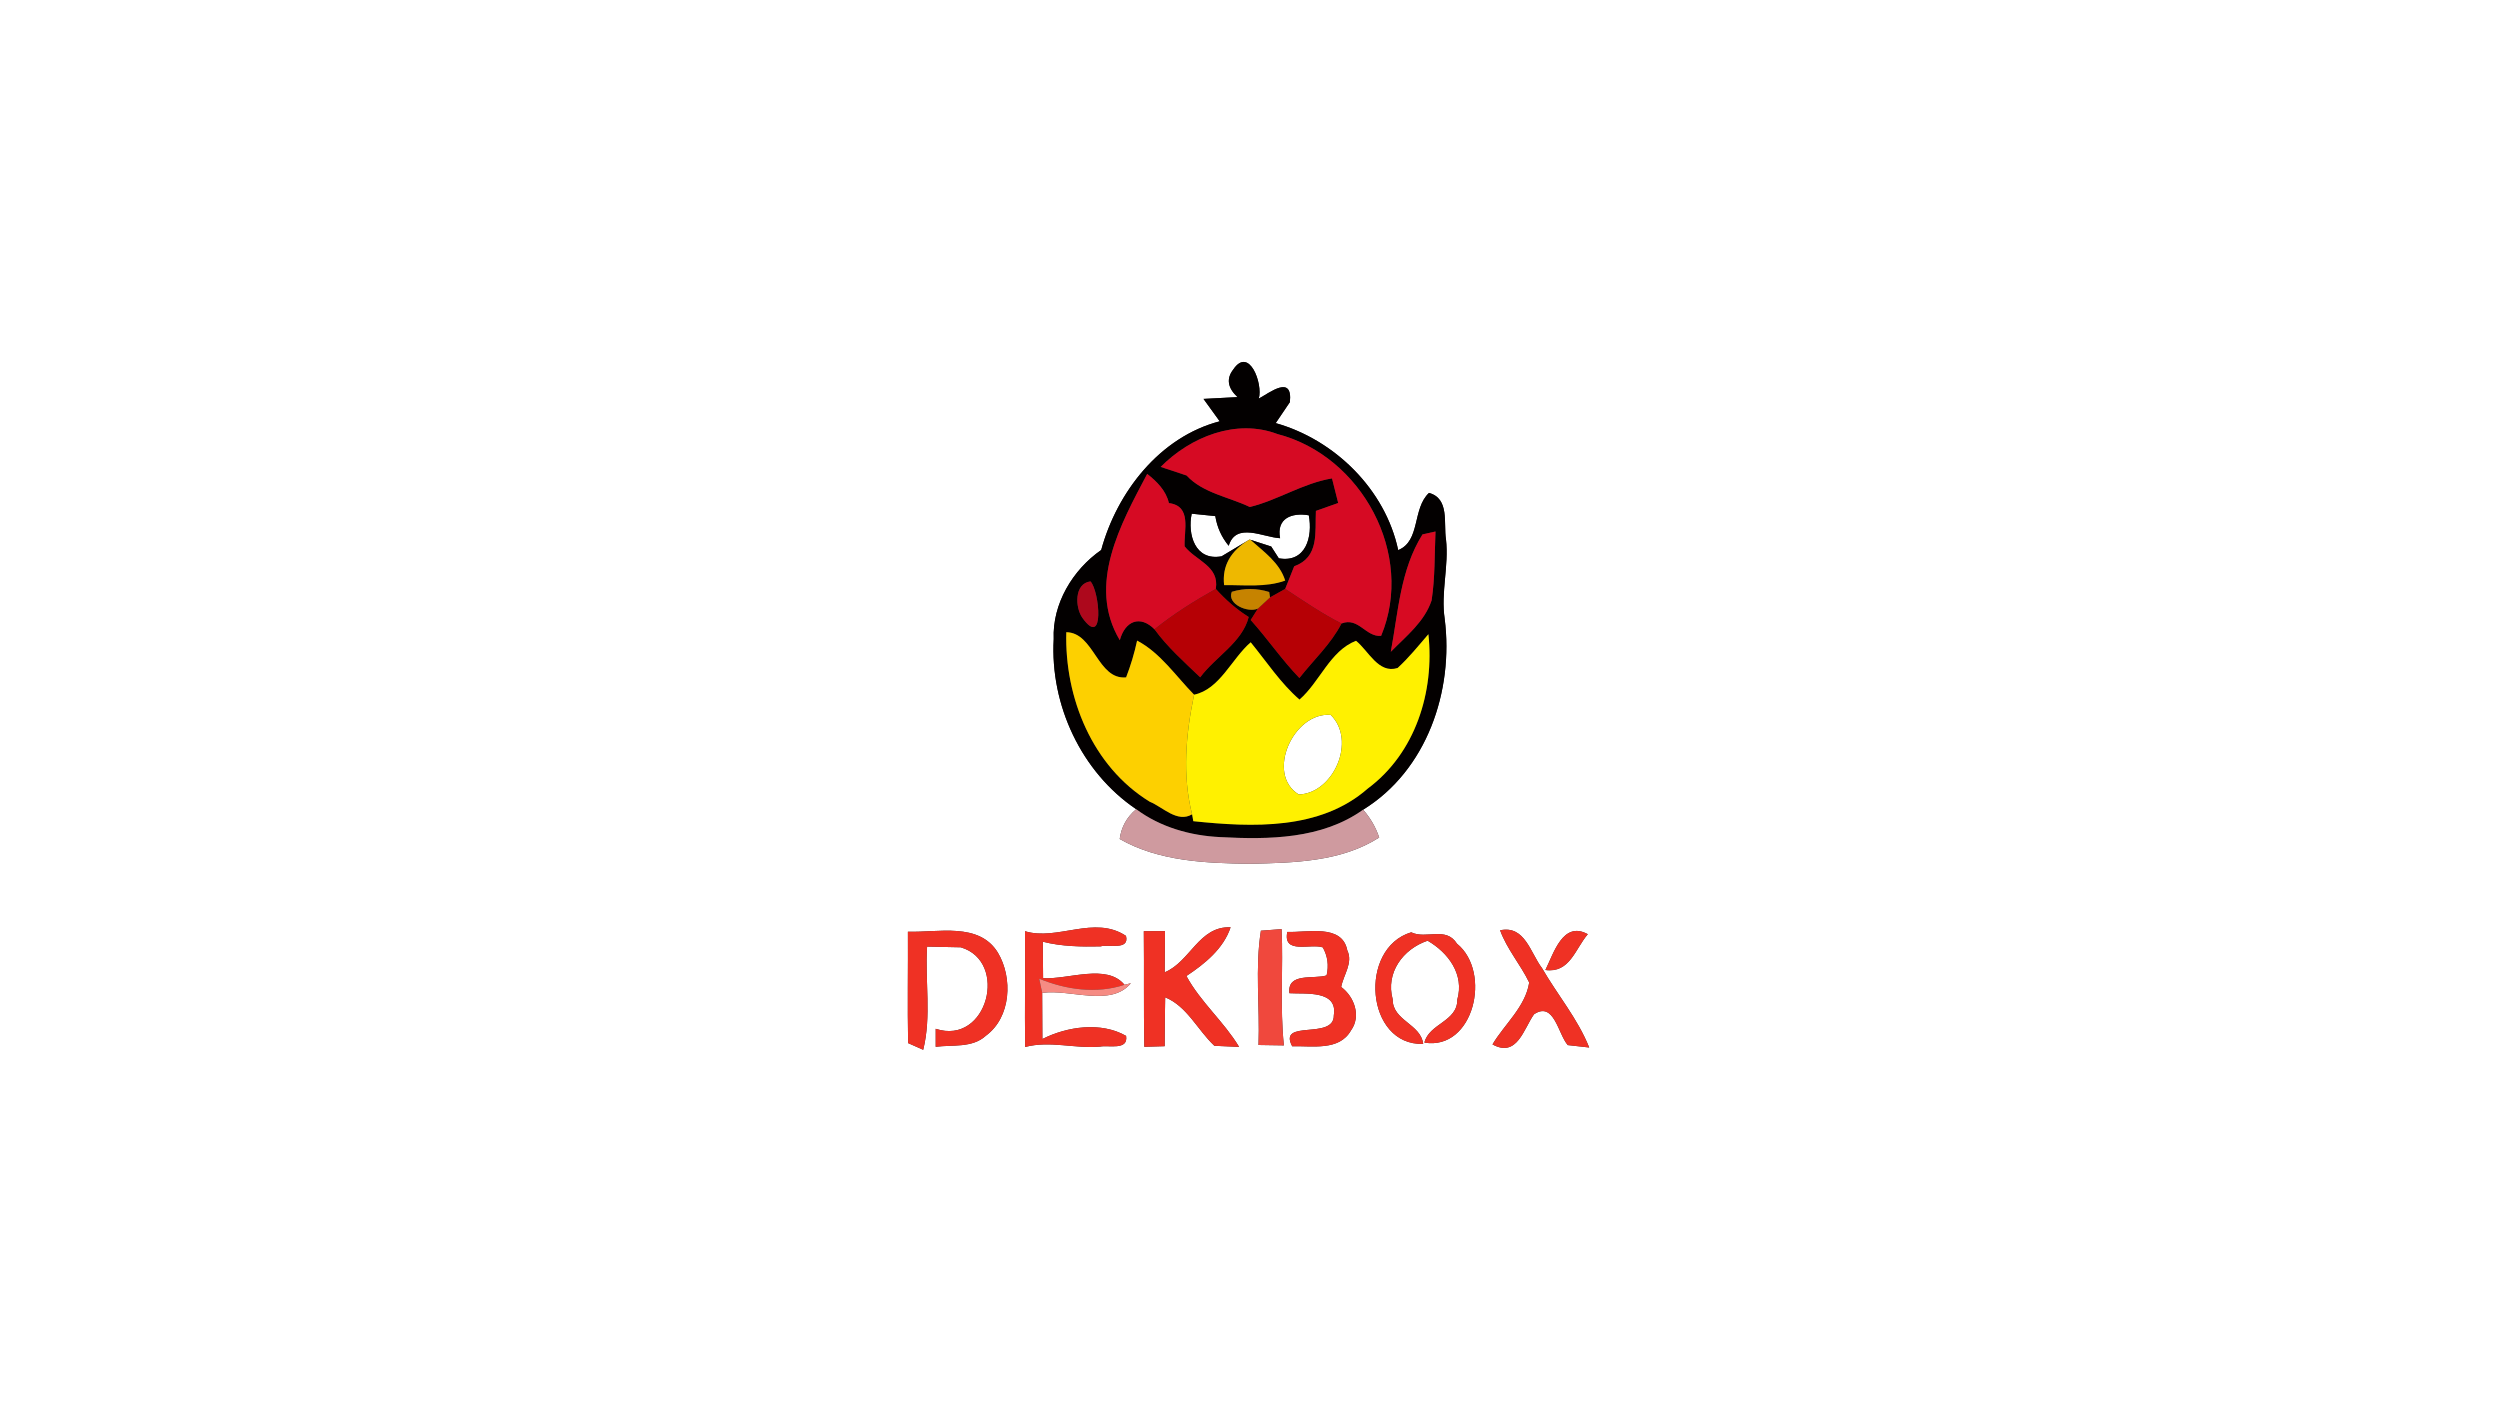 <?xml version="1.0" encoding="UTF-8" ?>
<!DOCTYPE svg PUBLIC "-//W3C//DTD SVG 1.1//EN" "http://www.w3.org/Graphics/SVG/1.1/DTD/svg11.dtd">
<svg width="250pt" height="141pt" viewBox="0 0 250 141" version="1.1" xmlns="http://www.w3.org/2000/svg">
<rect x="0" y="0" width="250" height="141" fill="#333333" stroke="none"/>
<g id="#ffffffff">
<path fill="#ffffff" opacity="1.00" d=" M 0.00 0.00 L 250.00 0.00 L 250.00 141.00 L 0.00 141.00 L 0.00 0.00 M 123.32 36.96 C 122.62 37.86 122.76 38.78 123.75 39.71 C 122.90 39.76 121.20 39.85 120.35 39.89 C 120.75 40.45 121.56 41.57 121.97 42.13 C 115.97 43.70 111.70 49.21 110.12 55.00 C 107.27 56.98 105.22 60.39 105.37 63.91 C 105.00 70.49 108.13 77.21 113.62 80.92 C 112.68 81.71 112.13 82.70 111.97 83.90 C 115.89 86.14 120.58 86.32 124.99 86.38 C 129.36 86.28 134.12 86.19 137.92 83.75 C 137.57 82.71 137.03 81.79 136.31 80.97 C 142.69 77.04 145.38 69.09 144.47 61.89 C 144.07 59.24 144.90 56.60 144.60 53.94 C 144.34 52.33 144.98 49.86 142.90 49.29 C 141.21 50.87 142.07 54.10 139.82 55.01 C 138.53 48.95 133.48 43.98 127.57 42.31 C 127.93 41.78 128.63 40.74 128.99 40.21 C 129.28 37.43 126.97 39.27 125.88 39.86 C 126.31 38.38 124.91 34.58 123.32 36.96 M 90.79 93.17 C 90.81 96.88 90.74 100.60 90.81 104.31 L 92.32 104.98 C 93.16 101.62 92.49 98.09 92.71 94.66 C 93.55 94.68 95.23 94.71 96.07 94.73 C 100.89 96.13 98.76 104.58 93.57 102.88 L 93.57 104.68 C 95.25 104.46 97.23 104.82 98.59 103.57 C 101.11 101.72 101.30 97.80 99.79 95.27 C 97.91 92.19 93.79 93.27 90.79 93.17 M 102.50 93.12 C 102.53 96.98 102.47 100.84 102.51 104.70 C 104.99 104.04 107.51 104.89 110.02 104.66 C 110.85 104.49 112.85 105.07 112.61 103.59 C 110.11 102.16 106.74 102.64 104.24 103.90 C 104.24 102.74 104.22 100.44 104.22 99.29 C 107.01 98.88 111.08 100.75 113.09 98.32 L 112.45 98.48 C 110.68 96.33 106.86 97.96 104.31 97.82 C 104.30 96.91 104.29 95.08 104.28 94.17 C 106.16 94.65 108.11 94.68 110.05 94.64 C 110.83 94.40 112.97 95.07 112.60 93.59 C 109.44 91.48 105.73 94.12 102.50 93.12 M 114.38 93.12 C 114.42 96.97 114.36 100.83 114.43 104.68 C 114.94 104.67 115.96 104.64 116.47 104.62 C 116.47 102.99 116.49 101.36 116.52 99.73 C 118.72 100.64 119.76 103.01 121.44 104.58 C 122.06 104.61 123.29 104.66 123.91 104.69 C 122.39 102.16 120.06 100.22 118.64 97.60 C 120.47 96.39 122.34 94.88 123.06 92.73 C 119.90 92.59 119.02 96.18 116.47 97.23 C 116.48 96.20 116.49 94.14 116.50 93.11 C 115.97 93.11 114.91 93.12 114.38 93.12 M 126.09 93.07 C 125.49 96.81 125.99 100.70 125.85 104.50 C 126.48 104.51 127.75 104.53 128.39 104.54 C 127.98 100.67 128.34 96.78 128.16 92.91 C 127.64 92.95 126.61 93.03 126.09 93.07 M 128.73 93.19 C 128.26 95.48 131.07 94.32 132.28 94.74 C 132.77 95.62 132.89 96.55 132.66 97.54 C 131.40 97.95 128.70 97.21 128.94 99.32 C 130.55 99.42 133.80 98.99 133.38 101.53 C 133.43 104.05 127.75 101.87 129.22 104.63 C 131.21 104.56 133.92 105.13 135.10 103.04 C 136.13 101.62 135.44 99.68 134.12 98.70 C 134.34 97.48 135.33 96.29 134.73 95.04 C 134.22 92.35 130.68 93.28 128.73 93.19 M 142.32 104.39 C 142.08 102.39 139.24 102.06 139.27 99.93 C 138.54 97.28 140.30 94.90 142.76 94.07 C 144.83 95.27 146.45 97.44 145.73 99.96 C 145.76 102.15 142.91 102.35 142.44 104.26 C 147.38 105.08 149.21 97.22 145.70 94.37 C 144.58 92.60 142.63 93.96 141.12 93.23 C 135.80 94.83 136.57 104.59 142.32 104.39 M 150.01 93.03 C 150.70 94.92 152.05 96.45 152.92 98.25 C 152.55 100.67 150.46 102.41 149.25 104.44 C 151.71 105.81 152.38 102.85 153.40 101.43 C 155.41 100.07 155.81 103.42 156.78 104.51 C 157.31 104.57 158.38 104.69 158.92 104.75 C 157.77 101.87 155.74 99.48 154.20 96.81 C 153.04 95.29 152.49 92.50 150.01 93.03 M 154.54 97.00 C 156.98 97.34 157.52 94.88 158.78 93.42 C 156.30 92.05 155.37 95.33 154.54 97.00 Z" />
<path fill="#ffffff" opacity="1.00" d=" M 119.17 51.37 C 119.76 51.43 120.94 51.55 121.53 51.61 C 121.71 52.73 122.16 53.72 122.87 54.58 C 123.60 52.17 126.33 53.74 128.01 53.82 C 127.62 51.82 129.19 51.24 130.88 51.53 C 131.29 53.67 130.59 56.31 127.88 55.83 L 127.12 54.65 L 125.04 53.98 C 125.02 53.97 124.98 53.96 124.96 53.95 C 124.26 54.37 122.86 55.21 122.16 55.63 C 119.49 56.12 118.74 53.43 119.17 51.37 Z" />
<path fill="#ffffff" opacity="1.00" d=" M 129.88 79.45 C 126.52 77.40 129.36 71.17 133.07 71.49 C 135.66 74.03 133.39 79.32 129.88 79.45 Z" />
</g>
<g id="#030000ff">
<path fill="#030000" opacity="1.00" d=" M 123.32 36.96 C 124.91 34.58 126.31 38.38 125.88 39.86 C 126.97 39.27 129.28 37.43 128.99 40.21 C 128.63 40.74 127.93 41.78 127.57 42.31 C 133.48 43.98 138.53 48.95 139.82 55.01 C 142.07 54.10 141.21 50.87 142.90 49.29 C 144.98 49.86 144.34 52.33 144.60 53.94 C 144.90 56.60 144.07 59.24 144.47 61.89 C 145.38 69.09 142.69 77.04 136.31 80.97 C 132.19 83.92 126.87 83.97 122.02 83.71 C 119.03 83.57 116.04 82.72 113.62 80.92 C 108.13 77.21 105.00 70.49 105.37 63.91 C 105.22 60.39 107.27 56.98 110.12 55.00 C 111.70 49.21 115.97 43.70 121.97 42.13 C 121.56 41.57 120.75 40.45 120.35 39.89 C 121.20 39.85 122.90 39.76 123.75 39.71 C 122.76 38.78 122.62 37.86 123.32 36.96 M 116.07 46.69 C 116.72 46.91 118.01 47.34 118.66 47.55 C 120.28 49.31 122.88 49.69 124.98 50.70 C 127.80 50.01 130.30 48.32 133.20 47.84 C 133.36 48.46 133.67 49.68 133.82 50.30 C 133.27 50.50 132.15 50.89 131.59 51.09 C 131.49 53.24 131.95 55.71 129.42 56.63 C 129.19 57.20 128.74 58.33 128.52 58.89 C 128.14 59.10 127.38 59.53 127.00 59.74 L 126.92 59.20 C 125.68 58.81 124.43 58.80 123.18 59.18 C 122.67 60.41 124.80 61.31 125.79 60.86 L 125.07 62.00 C 126.76 63.88 128.18 65.98 129.94 67.80 C 131.35 66.00 133.09 64.41 134.15 62.35 C 135.85 61.68 136.56 63.71 138.11 63.59 C 141.51 55.44 136.17 45.59 127.76 43.41 C 123.62 41.83 119.04 43.69 116.07 46.69 M 114.72 47.39 C 112.11 52.34 108.66 58.47 111.98 64.02 C 112.52 62.06 114.03 61.50 115.45 62.93 C 116.75 64.72 118.42 66.20 120.02 67.73 C 121.54 65.68 124.23 64.24 124.87 61.70 C 123.64 60.93 122.55 59.97 121.58 58.89 C 121.96 56.59 119.58 56.08 118.46 54.63 C 118.39 53.02 119.20 50.60 116.89 50.31 C 116.61 49.06 115.68 48.15 114.72 47.39 M 119.17 51.37 C 118.74 53.43 119.49 56.12 122.16 55.63 C 122.86 55.21 124.26 54.37 124.96 53.95 C 123.05 55.08 122.20 56.60 122.41 58.51 C 124.44 58.49 126.55 58.76 128.52 58.06 C 127.96 56.26 126.37 55.17 125.04 53.98 L 127.12 54.65 L 127.88 55.83 C 130.59 56.31 131.29 53.67 130.88 51.53 C 129.19 51.24 127.62 51.82 128.01 53.82 C 126.33 53.74 123.60 52.17 122.87 54.58 C 122.16 53.72 121.71 52.73 121.53 51.61 C 120.94 51.55 119.76 51.43 119.17 51.37 M 142.25 53.44 C 140.03 56.99 139.83 61.15 139.08 65.18 C 140.61 63.62 142.45 62.18 143.16 60.04 C 143.51 57.76 143.45 55.44 143.55 53.15 L 142.25 53.44 M 108.23 61.77 C 110.49 64.94 109.96 59.13 109.05 58.14 C 107.42 58.34 107.50 60.72 108.23 61.77 M 106.63 63.22 C 106.45 69.77 109.24 76.65 114.97 80.17 C 116.28 80.70 117.73 82.32 119.21 81.43 L 119.33 82.12 C 125.22 82.73 132.01 83.04 136.77 78.86 C 141.54 75.32 143.46 69.18 142.84 63.42 C 141.84 64.58 140.89 65.77 139.76 66.80 C 137.84 67.41 136.85 65.07 135.60 64.08 C 133.00 65.09 132.00 68.17 129.95 69.96 C 128.04 68.30 126.66 66.17 125.07 64.23 C 123.16 65.88 121.98 68.93 119.41 69.47 C 117.59 67.62 116.04 65.28 113.71 64.06 C 113.44 65.32 113.07 66.55 112.61 67.74 C 109.74 68.00 109.42 63.26 106.63 63.22 Z" />
</g>
<g id="#d60a23ff">
<path fill="#d60a23" opacity="1.00" d=" M 116.07 46.69 C 119.04 43.69 123.62 41.83 127.76 43.41 C 136.17 45.59 141.51 55.44 138.11 63.59 C 136.56 63.71 135.85 61.68 134.15 62.35 C 132.18 61.35 130.36 60.10 128.52 58.89 C 128.74 58.33 129.19 57.20 129.42 56.63 C 131.95 55.71 131.49 53.24 131.59 51.09 C 132.15 50.89 133.27 50.50 133.82 50.30 C 133.67 49.68 133.36 48.46 133.20 47.84 C 130.30 48.32 127.80 50.01 124.98 50.70 C 122.88 49.69 120.28 49.31 118.66 47.55 C 118.01 47.34 116.72 46.91 116.07 46.69 Z" />
<path fill="#d60a23" opacity="1.00" d=" M 114.72 47.39 C 115.68 48.15 116.61 49.06 116.89 50.31 C 119.20 50.60 118.39 53.02 118.46 54.63 C 119.58 56.08 121.96 56.59 121.58 58.89 C 119.44 60.09 117.36 61.39 115.45 62.93 C 114.03 61.50 112.52 62.06 111.98 64.02 C 108.66 58.47 112.11 52.34 114.72 47.39 Z" />
</g>
<g id="#d70a22ff">
<path fill="#d70a22" opacity="1.00" d=" M 142.25 53.44 L 143.55 53.15 C 143.45 55.44 143.51 57.76 143.16 60.04 C 142.45 62.18 140.61 63.62 139.08 65.18 C 139.83 61.15 140.03 56.99 142.25 53.44 Z" />
</g>
<g id="#eeb800ff">
<path fill="#eeb800" opacity="1.00" d=" M 124.96 53.95 C 124.98 53.96 125.02 53.97 125.04 53.98 C 126.37 55.17 127.96 56.26 128.52 58.06 C 126.55 58.76 124.44 58.49 122.41 58.51 C 122.20 56.60 123.05 55.08 124.96 53.95 Z" />
</g>
<g id="#ad081cff">
<path fill="#ad081c" opacity="1.00" d=" M 108.23 61.77 C 107.50 60.72 107.42 58.34 109.05 58.14 C 109.96 59.13 110.49 64.94 108.23 61.77 Z" />
</g>
<g id="#b60005ff">
<path fill="#b60005" opacity="1.00" d=" M 121.58 58.89 C 122.55 59.97 123.64 60.93 124.87 61.70 C 124.23 64.24 121.54 65.68 120.02 67.73 C 118.42 66.20 116.75 64.72 115.45 62.93 C 117.36 61.39 119.44 60.09 121.58 58.89 Z" />
<path fill="#b60005" opacity="1.00" d=" M 127.00 59.74 C 127.38 59.53 128.14 59.10 128.52 58.89 C 130.36 60.10 132.18 61.35 134.15 62.35 C 133.09 64.41 131.35 66.00 129.94 67.80 C 128.18 65.98 126.76 63.88 125.07 62.00 L 125.79 60.86 C 126.09 60.58 126.69 60.02 127.00 59.74 Z" />
</g>
<g id="#c68300ff">
<path fill="#c68300" opacity="1.00" d=" M 123.18 59.18 C 124.43 58.80 125.68 58.81 126.92 59.20 L 127.00 59.74 C 126.69 60.02 126.09 60.58 125.79 60.86 C 124.80 61.31 122.67 60.41 123.18 59.18 Z" />
</g>
<g id="#fdd000ff">
<path fill="#fdd000" opacity="1.00" d=" M 106.63 63.22 C 109.42 63.26 109.74 68.00 112.61 67.74 C 113.07 66.55 113.44 65.32 113.71 64.06 C 116.04 65.28 117.59 67.62 119.41 69.47 C 118.59 73.41 118.21 77.48 119.21 81.43 C 117.73 82.32 116.28 80.70 114.97 80.17 C 109.24 76.65 106.45 69.77 106.63 63.22 Z" />
</g>
<g id="#fff100ff">
<path fill="#fff100" opacity="1.00" d=" M 129.95 69.96 C 132.00 68.17 133.00 65.09 135.60 64.08 C 136.85 65.07 137.84 67.41 139.76 66.80 C 140.89 65.77 141.84 64.58 142.84 63.42 C 143.46 69.18 141.54 75.32 136.77 78.86 C 132.01 83.04 125.22 82.73 119.33 82.12 L 119.21 81.43 C 118.21 77.48 118.59 73.41 119.41 69.47 C 121.98 68.93 123.16 65.88 125.07 64.23 C 126.66 66.17 128.04 68.30 129.95 69.96 M 129.88 79.45 C 133.39 79.32 135.66 74.03 133.07 71.49 C 129.36 71.17 126.52 77.40 129.88 79.45 Z" />
</g>
<g id="#cf9a9fff">
<path fill="#cf9a9f" opacity="1.00" d=" M 113.62 80.92 C 116.04 82.72 119.03 83.57 122.02 83.71 C 126.87 83.97 132.19 83.92 136.31 80.97 C 137.03 81.79 137.57 82.71 137.92 83.75 C 134.12 86.19 129.36 86.28 124.99 86.38 C 120.58 86.32 115.89 86.14 111.97 83.90 C 112.13 82.70 112.68 81.71 113.62 80.92 Z" />
</g>
<g id="#ef3124ff">
<path fill="#ef3124" opacity="1.00" d=" M 90.79 93.17 C 93.79 93.27 97.91 92.19 99.79 95.27 C 101.30 97.80 101.11 101.72 98.59 103.57 C 97.23 104.82 95.25 104.46 93.57 104.68 L 93.57 102.88 C 98.76 104.58 100.89 96.13 96.07 94.73 C 95.23 94.71 93.55 94.68 92.71 94.66 C 92.49 98.09 93.16 101.62 92.32 104.98 L 90.81 104.31 C 90.74 100.60 90.81 96.88 90.79 93.17 Z" />
<path fill="#ef3124" opacity="1.00" d=" M 102.50 93.12 C 105.73 94.12 109.44 91.48 112.60 93.59 C 112.97 95.07 110.83 94.40 110.05 94.64 C 108.11 94.68 106.16 94.65 104.28 94.17 C 104.29 95.08 104.30 96.91 104.31 97.82 C 106.86 97.96 110.68 96.33 112.45 98.48 C 109.64 99.41 106.60 98.97 103.92 97.87 L 104.22 99.29 C 104.22 100.44 104.24 102.74 104.24 103.90 C 106.74 102.64 110.11 102.16 112.61 103.59 C 112.85 105.07 110.85 104.49 110.02 104.66 C 107.51 104.89 104.99 104.04 102.51 104.70 C 102.47 100.84 102.53 96.98 102.50 93.12 Z" />
<path fill="#ef3124" opacity="1.00" d=" M 114.38 93.12 C 114.91 93.12 115.97 93.11 116.50 93.11 C 116.49 94.14 116.48 96.20 116.47 97.23 C 119.02 96.18 119.90 92.59 123.06 92.73 C 122.34 94.88 120.47 96.39 118.64 97.60 C 120.06 100.22 122.39 102.16 123.91 104.69 C 123.29 104.66 122.06 104.61 121.44 104.58 C 119.76 103.01 118.72 100.64 116.52 99.73 C 116.49 101.36 116.47 102.99 116.47 104.62 C 115.96 104.64 114.94 104.67 114.43 104.68 C 114.36 100.83 114.42 96.97 114.38 93.12 Z" />
<path fill="#ef3124" opacity="1.00" d=" M 128.73 93.19 C 130.68 93.28 134.22 92.35 134.73 95.04 C 135.33 96.29 134.34 97.48 134.12 98.70 C 135.44 99.68 136.13 101.62 135.10 103.04 C 133.92 105.13 131.21 104.56 129.22 104.63 C 127.75 101.87 133.43 104.05 133.38 101.53 C 133.80 98.99 130.55 99.42 128.94 99.32 C 128.70 97.21 131.40 97.95 132.66 97.54 C 132.89 96.55 132.77 95.62 132.28 94.74 C 131.07 94.32 128.26 95.48 128.73 93.19 Z" />
<path fill="#ef3124" opacity="1.00" d=" M 142.32 104.39 C 136.57 104.59 135.80 94.83 141.12 93.23 C 142.63 93.96 144.58 92.60 145.70 94.37 C 149.21 97.22 147.38 105.08 142.44 104.26 C 142.91 102.35 145.76 102.15 145.73 99.96 C 146.45 97.44 144.83 95.27 142.76 94.07 C 140.30 94.90 138.54 97.28 139.27 99.93 C 139.24 102.06 142.08 102.39 142.32 104.39 Z" />
<path fill="#ef3124" opacity="1.00" d=" M 150.01 93.03 C 152.49 92.50 153.04 95.29 154.20 96.81 C 155.74 99.48 157.77 101.87 158.92 104.75 C 158.38 104.69 157.31 104.57 156.78 104.51 C 155.81 103.42 155.41 100.07 153.40 101.43 C 152.38 102.85 151.71 105.81 149.25 104.44 C 150.46 102.41 152.55 100.67 152.92 98.25 C 152.05 96.45 150.70 94.92 150.01 93.03 Z" />
<path fill="#ef3124" opacity="1.00" d=" M 154.54 97.00 C 155.37 95.33 156.30 92.05 158.78 93.42 C 157.52 94.88 156.98 97.34 154.54 97.00 Z" />
</g>
<g id="#f0483dff">
<path fill="#f0483d" opacity="1.00" d=" M 126.09 93.07 C 126.61 93.03 127.64 92.95 128.16 92.91 C 128.34 96.78 127.98 100.67 128.39 104.54 C 127.75 104.53 126.48 104.51 125.85 104.50 C 125.99 100.70 125.49 96.81 126.09 93.07 Z" />
</g>
<g id="#f68b83ff">
<path fill="#f68b83" opacity="1.00" d=" M 103.92 97.87 C 106.60 98.97 109.64 99.41 112.45 98.48 L 113.09 98.32 C 111.08 100.75 107.01 98.88 104.22 99.29 L 103.92 97.87 Z" />
</g>
</svg>
